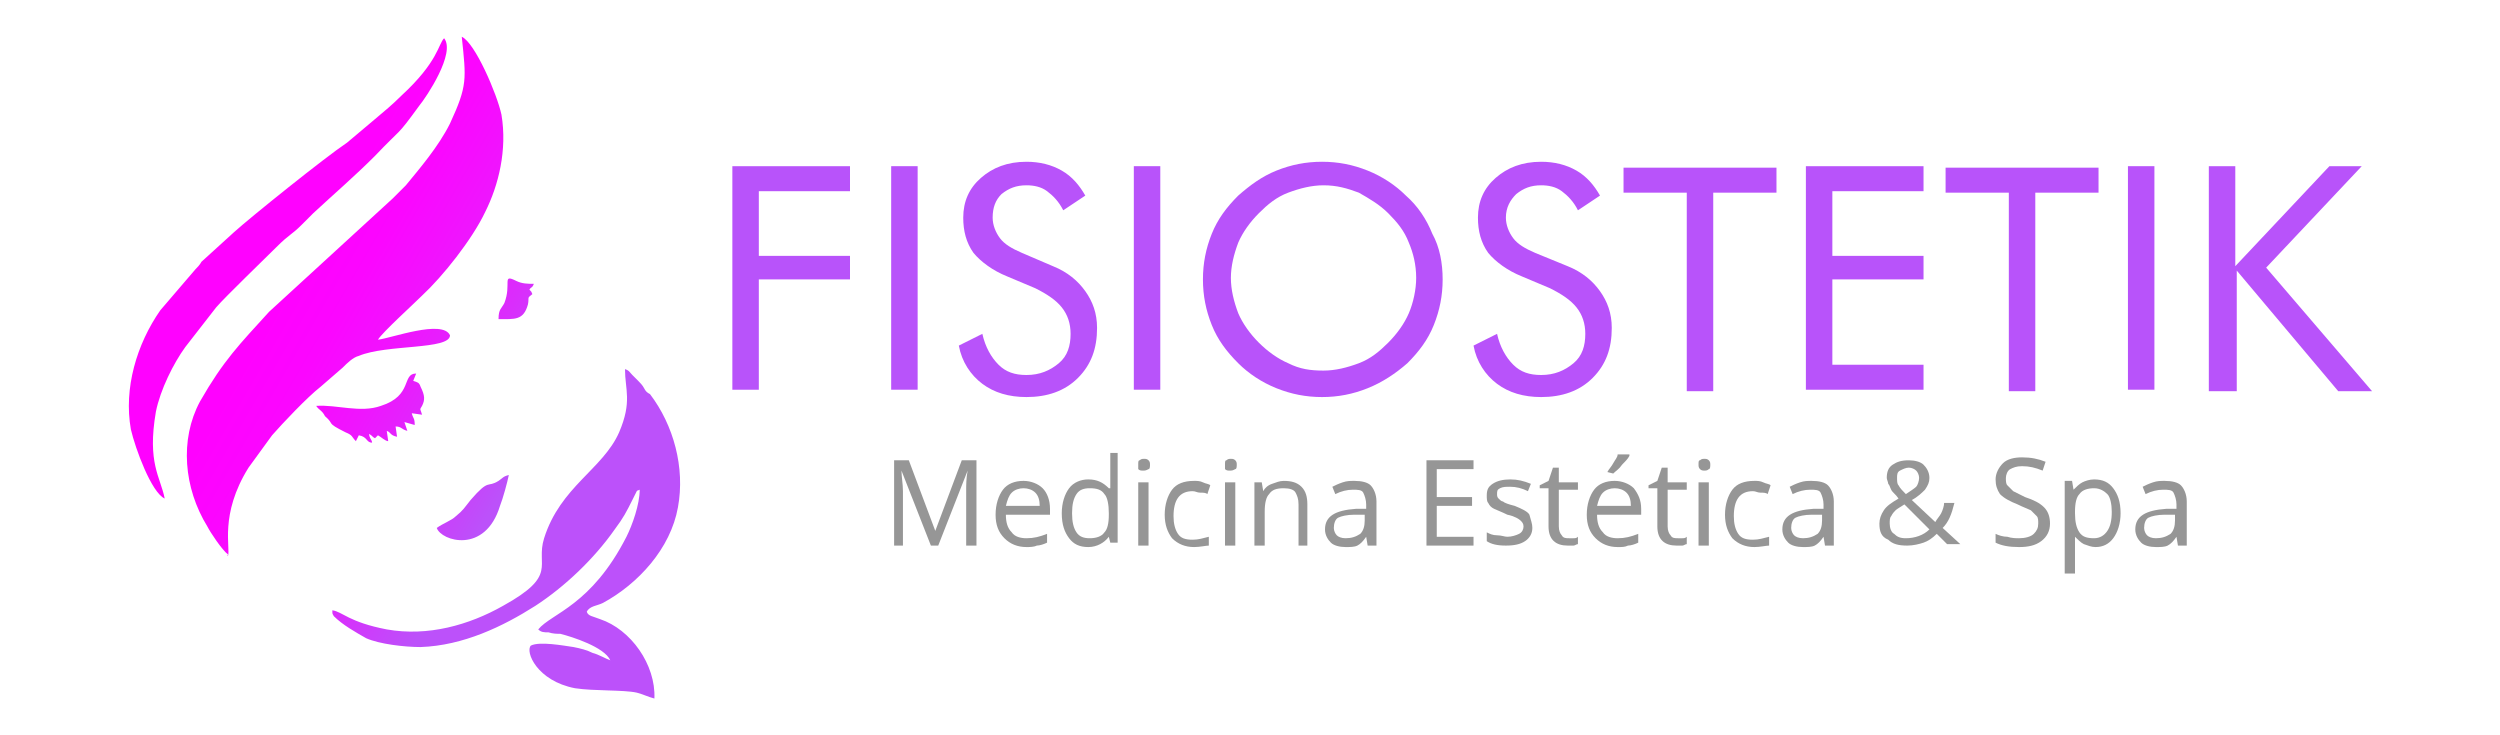 <?xml version="1.0" encoding="utf-8"?>
<!-- Generator: Adobe Illustrator 24.0.2, SVG Export Plug-In . SVG Version: 6.00 Build 0)  -->
<svg version="1.1" id="Capa_1" xmlns="http://www.w3.org/2000/svg" xmlns:xlink="http://www.w3.org/1999/xlink" x="0px" y="0px"
	 viewBox="0 0 170 50" style="enable-background:new 0 0 170 50;" xml:space="preserve">
<style type="text/css">
	.st0{fill-rule:evenodd;clip-rule:evenodd;fill:url(#SVGID_1_);}
	.st1{fill:#B853FA;}
	.st2{fill:#969696;}
</style>
<g>
	<linearGradient id="SVGID_1_" gradientUnits="userSpaceOnUse" x1="20.211" y1="18.393" x2="37.147" y2="28.171">
		<stop  offset="0" style="stop-color:#FF01FF"/>
		<stop  offset="0.202" style="stop-color:#FB06FF"/>
		<stop  offset="0.443" style="stop-color:#EF15FE"/>
		<stop  offset="0.705" style="stop-color:#DA2DFC"/>
		<stop  offset="0.978" style="stop-color:#BE4EFA"/>
		<stop  offset="1" style="stop-color:#BC51FA"/>
	</linearGradient>
	<path class="st0" d="M15.5,37.8c0.2-0.5-0.6-2.8,1.4-6l1.6-2.2c0.7-0.8,2.4-2.6,3.3-3.3l1.5-1.3c0.3-0.3,0.7-0.7,1.1-0.8
		c1.9-0.8,6.2-0.4,6.2-1.4c-0.5-1.1-4,0.2-4.9,0.3c0.3-0.5,2.4-2.4,3-3c1.4-1.3,3.4-3.8,4.3-5.7c0.9-1.8,1.5-4.2,1.1-6.6
		c-0.3-1.4-1.8-4.9-2.7-5.3c0.3,2.9,0.4,3.3-0.8,5.9c-0.8,1.6-2.1,3.1-3,4.2c-0.3,0.3-0.6,0.6-0.9,0.9l-8.4,7.7
		c-2,2.2-3.1,3.3-4.7,6.1c-1.4,2.6-1.1,5.9,0.5,8.5c0.2,0.4,1,1.6,1.4,1.9C15.5,37.8,15.4,37.7,15.5,37.8L15.5,37.8z M22.6,41.5
		c0.7,0.1,1.1,0.8,3.7,1.3c2.8,0.5,5.6-0.3,7.9-1.6c3.8-2.1,2.2-2.7,2.8-4.6c1.1-3.5,4-4.7,5.1-7.2c0.9-2.1,0.4-2.9,0.4-4.3
		c0.3,0.1,0.3,0.2,0.5,0.4c0.2,0.2,0.2,0.2,0.4,0.4c0.1,0.1,0.3,0.3,0.4,0.5c0.1,0.2,0.2,0.3,0.4,0.4c1.6,2.1,2.4,5,1.9,7.7
		c-0.5,2.8-2.7,5.2-5.1,6.5c-0.4,0.2-0.9,0.2-1.1,0.6c0.1,0.3,0.4,0.3,0.9,0.5c2.1,0.7,3.8,3.1,3.7,5.4c-0.4-0.1-0.8-0.3-1.2-0.4
		c-0.9-0.2-2.9-0.1-4.2-0.3c-2.6-0.5-3.4-2.5-3-2.9c0.6-0.3,2.2,0,2.9,0.1c0.5,0.1,0.9,0.2,1.3,0.4c0.4,0.1,0.9,0.4,1.2,0.5
		c-0.4-0.9-2.6-1.6-3.4-1.8c-0.2,0-0.5,0-0.8-0.1c-0.3,0-0.5,0-0.7-0.2c0.9-1.1,3.6-1.6,6-6.3c0.4-0.8,0.9-2.2,0.9-3.2
		c-0.2,0.1-0.1,0-0.2,0.1L43,34c-0.4,0.8-0.6,1.2-1.2,2c-1.4,2-3.4,3.9-5.4,5.2c-2.2,1.4-4.9,2.7-7.8,2.8c-1.1,0-2.8-0.2-3.7-0.6
		c-0.7-0.4-1.6-0.9-2.2-1.5C22.6,41.7,22.6,41.8,22.6,41.5L22.6,41.5z M11.2,33.9c-0.9-0.4-2-3.4-2.3-4.7c-0.5-2.8,0.4-5.8,2-8.1
		l2.4-2.8c0.1-0.1,0.3-0.3,0.4-0.5l2.2-2c1.1-1,6.2-5.1,7.7-6.1l1.9-1.6c0.6-0.5,1.2-1,1.8-1.6c2.5-2.3,2.5-3.5,2.9-3.9
		c0.8,1-1.2,4-1.7,4.6c-1.6,2.2-1.1,1.4-3,3.4c-1.4,1.4-2.8,2.6-4.2,3.9l-0.8,0.8c-0.7,0.7-0.8,0.6-1.7,1.5
		c-0.7,0.7-3.5,3.4-4.1,4.1l-2.1,2.7c-0.8,1.1-1.7,2.9-2,4.4C10,31.5,10.9,32.4,11.2,33.9L11.2,33.9z M21.5,27.6
		c1.4-0.1,3,0.5,4.4,0c2.2-0.7,1.4-2.2,2.4-2.2l-0.2,0.5c0.3,0.1,0.4,0.1,0.5,0.4c0.3,0.6,0.3,0.9,0.1,1.3c-0.2,0.3-0.1,0.2,0,0.6
		L28,28.1c0.1,0.4,0.2,0.3,0.2,0.8l-0.7-0.2l0.2,0.6c-0.4-0.1-0.4-0.3-0.8-0.3l0.1,0.7c-0.5-0.1-0.4-0.3-0.7-0.4l0.1,0.7
		c-0.2,0-0.5-0.3-0.7-0.4l-0.1,0.1c-0.1,0.1,0,0-0.1,0.1c-0.2-0.1-0.1-0.1-0.4-0.3c0,0.3,0.2,0.4,0.2,0.6c-0.4,0-0.3-0.4-0.9-0.5
		L24.2,30c-0.3-0.3-0.2-0.4-0.7-0.6c-1.4-0.7-0.7-0.5-1.4-1.1C21.9,27.9,21.7,27.9,21.5,27.6L21.5,27.6z M29.7,35.9
		c0.4-0.3,1-0.5,1.3-0.8c0.5-0.4,0.6-0.6,1-1.1c1.3-1.5,1.1-0.8,1.9-1.3c0.3-0.2,0.3-0.3,0.7-0.4c-0.1,0.5-0.4,1.6-0.6,2.1
		C33,37.7,30,36.8,29.7,35.9L29.7,35.9z M33.9,21.7c0-0.7,0.2-0.7,0.4-1.1c0.5-1.3-0.2-2,0.8-1.5c0.4,0.2,0.8,0.2,1.2,0.2
		c-0.1,0.3-0.2,0.2-0.3,0.4c0.2,0.2,0.1,0.1,0.2,0.3c-0.4,0.3-0.2,0.2-0.3,0.7C35.6,21.8,35,21.7,33.9,21.7z"/>
</g>
<g>
	<g id="logo">
		<g>
			<path class="st1" d="M49.8,26.5V11.3h8V13h-6.2v4.4h6.2V19h-6.2v7.5H49.8z"/>
			<path class="st1" d="M60.6,26.5V11.3h1.8v15.2H60.6z"/>
			<path class="st1" d="M71.6,18.1c1,0.4,1.7,1,2.2,1.7c0.5,0.7,0.8,1.5,0.8,2.5c0,1.4-0.4,2.5-1.3,3.4c-0.9,0.9-2.1,1.3-3.5,1.3
				c-1.2,0-2.2-0.3-3-0.9c-0.8-0.6-1.4-1.5-1.6-2.6l1.6-0.8c0.2,0.9,0.6,1.6,1.1,2.1s1.1,0.7,1.9,0.7c0.9,0,1.6-0.3,2.2-0.8
				c0.6-0.5,0.8-1.2,0.8-2c0-0.7-0.2-1.3-0.6-1.8s-1-0.9-1.8-1.3l-1.9-0.8c-1-0.4-1.8-1-2.3-1.6c-0.5-0.7-0.7-1.5-0.7-2.4
				c0-1.1,0.4-2,1.2-2.7c0.8-0.7,1.8-1.1,3.1-1.1c0.9,0,1.7,0.2,2.4,0.6c0.7,0.4,1.2,1,1.6,1.7l-1.5,1c-0.3-0.6-0.7-1-1.1-1.3
				c-0.4-0.3-0.9-0.4-1.4-0.4c-0.7,0-1.2,0.2-1.7,0.6c-0.4,0.4-0.6,0.9-0.6,1.6c0,0.5,0.2,1,0.5,1.4c0.3,0.4,0.8,0.7,1.5,1
				L71.6,18.1z"/>
			<path class="st1" d="M77.1,26.5V11.3h1.8v15.2H77.1z"/>
			<path class="st1" d="M98.1,19c0,1.1-0.2,2.1-0.6,3.1c-0.4,1-1,1.8-1.8,2.6c-0.8,0.7-1.7,1.3-2.7,1.7c-1,0.4-2,0.6-3.1,0.6
				c-1.1,0-2.1-0.2-3.1-0.6c-1-0.4-1.9-1-2.6-1.7c-0.8-0.8-1.4-1.6-1.8-2.6c-0.4-1-0.6-2-0.6-3.1c0-1.1,0.2-2.1,0.6-3.1
				c0.4-1,1-1.8,1.8-2.6c0.8-0.7,1.6-1.3,2.6-1.7c1-0.4,2-0.6,3.1-0.6c1.1,0,2.1,0.2,3.1,0.6c1,0.4,1.9,1,2.6,1.7
				c0.8,0.7,1.4,1.6,1.8,2.6C97.9,16.8,98.1,17.9,98.1,19z M90,25.2c0.8,0,1.6-0.2,2.4-0.5c0.8-0.3,1.4-0.8,2-1.4
				c0.6-0.6,1.1-1.3,1.4-2s0.5-1.6,0.5-2.4c0-0.9-0.2-1.7-0.5-2.4c-0.3-0.8-0.8-1.4-1.4-2c-0.6-0.6-1.3-1-2-1.4
				c-0.8-0.3-1.5-0.5-2.4-0.5c-0.8,0-1.6,0.2-2.4,0.5c-0.8,0.3-1.4,0.8-2,1.4c-0.6,0.6-1.1,1.3-1.4,2c-0.3,0.8-0.5,1.6-0.5,2.4
				c0,0.8,0.2,1.6,0.5,2.4c0.3,0.7,0.8,1.4,1.4,2c0.6,0.6,1.3,1.1,2,1.4C88.4,25.1,89.1,25.2,90,25.2z"/>
			<path class="st1" d="M106.6,18.1c1,0.4,1.7,1,2.2,1.7c0.5,0.7,0.8,1.5,0.8,2.5c0,1.4-0.4,2.5-1.3,3.4c-0.9,0.9-2.1,1.3-3.5,1.3
				c-1.2,0-2.2-0.3-3-0.9c-0.8-0.6-1.4-1.5-1.6-2.6l1.6-0.8c0.2,0.9,0.6,1.6,1.1,2.1c0.5,0.5,1.1,0.7,1.9,0.7c0.9,0,1.6-0.3,2.2-0.8
				c0.6-0.5,0.8-1.2,0.8-2c0-0.7-0.2-1.3-0.6-1.8s-1-0.9-1.8-1.3l-1.9-0.8c-1-0.4-1.8-1-2.3-1.6c-0.5-0.7-0.7-1.5-0.7-2.4
				c0-1.1,0.4-2,1.2-2.7c0.8-0.7,1.8-1.1,3.1-1.1c0.9,0,1.7,0.2,2.4,0.6s1.2,1,1.6,1.7l-1.5,1c-0.3-0.6-0.7-1-1.1-1.3
				c-0.4-0.3-0.9-0.4-1.4-0.4c-0.7,0-1.2,0.2-1.7,0.6c-0.4,0.4-0.7,0.9-0.7,1.6c0,0.5,0.2,1,0.5,1.4c0.3,0.4,0.8,0.7,1.5,1
				L106.6,18.1z"/>
			<path class="st1" d="M114.7,26.5V13.1h-4.3v-1.7h10.4v1.7h-4.3v13.5H114.7z"/>
			<path class="st1" d="M122.8,26.5V11.3h8V13h-6.2v4.4h6.2V19h-6.2v5.8h6.2v1.7H122.8z"/>
			<path class="st1" d="M136.6,26.5V13.1h-4.3v-1.7h10.4v1.7h-4.3v13.5H136.6z"/>
			<path class="st1" d="M144.7,26.5V11.3h1.8v15.2H144.7z"/>
			<path class="st1" d="M150.2,26.5V11.3h1.8v6.8l6.4-6.8h2.2l-6.5,6.9l7.2,8.4h-2.3l-6.9-8.2v8.2H150.2z"/>
		</g>
	</g>
	<g>
		<path class="st2" d="M63.3,37.1l-2-5.1h0c0,0.4,0.1,0.9,0.1,1.4v3.7h-0.6v-5.8h1l1.8,4.8h0l1.8-4.8h1v5.8h-0.7v-3.7
			c0-0.4,0-0.9,0.1-1.4h0l-2,5.1H63.3z"/>
		<path class="st2" d="M69.8,37.2c-0.6,0-1.1-0.2-1.5-0.6c-0.4-0.4-0.6-0.9-0.6-1.6c0-0.7,0.2-1.3,0.5-1.7c0.3-0.4,0.8-0.6,1.4-0.6
			c0.5,0,1,0.2,1.3,0.5s0.5,0.8,0.5,1.4V35h-3c0,0.5,0.1,0.9,0.4,1.2c0.2,0.3,0.6,0.4,1,0.4c0.5,0,0.9-0.1,1.4-0.3v0.6
			c-0.2,0.1-0.5,0.2-0.7,0.2C70.3,37.2,70,37.2,69.8,37.2z M69.6,33.2c-0.3,0-0.6,0.1-0.8,0.3c-0.2,0.2-0.3,0.5-0.4,0.9h2.3
			c0-0.4-0.1-0.7-0.3-0.9C70.2,33.3,69.9,33.2,69.6,33.2z"/>
		<path class="st2" d="M75.4,36.5L75.4,36.5c-0.3,0.4-0.8,0.7-1.4,0.7c-0.6,0-1-0.2-1.3-0.6c-0.3-0.4-0.5-0.9-0.5-1.7
			c0-0.7,0.2-1.3,0.5-1.7c0.3-0.4,0.8-0.6,1.3-0.6c0.6,0,1,0.2,1.4,0.6h0.1l0-0.3l0-0.3v-1.8H76v6.1h-0.5L75.4,36.5z M74.1,36.6
			c0.4,0,0.8-0.1,1-0.4c0.2-0.2,0.3-0.6,0.3-1.2v-0.1c0-0.6-0.1-1.1-0.3-1.3c-0.2-0.3-0.5-0.4-1-0.4c-0.4,0-0.7,0.1-0.9,0.4
			s-0.3,0.7-0.3,1.3c0,0.6,0.1,1,0.3,1.3C73.4,36.5,73.7,36.6,74.1,36.6z"/>
		<path class="st2" d="M77.4,31.6c0-0.2,0-0.3,0.1-0.3c0.1-0.1,0.2-0.1,0.3-0.1c0.1,0,0.2,0,0.3,0.1c0.1,0.1,0.1,0.2,0.1,0.3
			s0,0.3-0.1,0.3C77.9,32,77.9,32,77.7,32c-0.1,0-0.2,0-0.3-0.1C77.4,31.8,77.4,31.7,77.4,31.6z M78.1,37.1h-0.7v-4.3h0.7V37.1z"/>
		<path class="st2" d="M81.2,37.2c-0.6,0-1.1-0.2-1.5-0.6c-0.3-0.4-0.5-0.9-0.5-1.6c0-0.7,0.2-1.3,0.5-1.7c0.3-0.4,0.8-0.6,1.5-0.6
			c0.2,0,0.4,0,0.6,0.1s0.4,0.1,0.5,0.2l-0.2,0.6c-0.1-0.1-0.3-0.1-0.5-0.1c-0.2,0-0.3-0.1-0.5-0.1c-0.9,0-1.3,0.6-1.3,1.7
			c0,0.5,0.1,0.9,0.3,1.2c0.2,0.3,0.5,0.4,1,0.4c0.4,0,0.7-0.1,1.1-0.2v0.6C82,37.1,81.6,37.2,81.2,37.2z"/>
		<path class="st2" d="M83.3,31.6c0-0.2,0-0.3,0.1-0.3c0.1-0.1,0.2-0.1,0.3-0.1c0.1,0,0.2,0,0.3,0.1c0.1,0.1,0.1,0.2,0.1,0.3
			s0,0.3-0.1,0.3C83.8,32,83.8,32,83.6,32c-0.1,0-0.2,0-0.3-0.1C83.3,31.8,83.3,31.7,83.3,31.6z M84,37.1h-0.7v-4.3H84V37.1z"/>
		<path class="st2" d="M88.3,37.1v-2.8c0-0.4-0.1-0.6-0.2-0.8s-0.4-0.3-0.8-0.3c-0.5,0-0.8,0.1-1,0.4c-0.2,0.2-0.3,0.6-0.3,1.2v2.3
			h-0.7v-4.3h0.5l0.1,0.6h0c0.1-0.2,0.3-0.4,0.6-0.5s0.5-0.2,0.8-0.2c0.5,0,0.9,0.1,1.2,0.4c0.3,0.3,0.4,0.7,0.4,1.2v2.8H88.3z"/>
		<path class="st2" d="M93,37.1l-0.1-0.6h0c-0.2,0.3-0.4,0.5-0.6,0.6c-0.2,0.1-0.5,0.1-0.8,0.1c-0.4,0-0.8-0.1-1-0.3
			c-0.2-0.2-0.4-0.5-0.4-0.9c0-0.9,0.7-1.3,2.1-1.4l0.7,0v-0.3c0-0.3-0.1-0.6-0.2-0.8c-0.1-0.2-0.4-0.2-0.7-0.2
			c-0.4,0-0.8,0.1-1.2,0.3l-0.2-0.5c0.2-0.1,0.4-0.2,0.7-0.3c0.3-0.1,0.5-0.1,0.8-0.1c0.5,0,0.9,0.1,1.1,0.3
			c0.2,0.2,0.4,0.6,0.4,1.1v3H93z M91.5,36.6c0.4,0,0.7-0.1,1-0.3c0.2-0.2,0.3-0.5,0.3-0.9V35l-0.7,0c-0.5,0-0.9,0.1-1.1,0.2
			c-0.2,0.1-0.3,0.4-0.3,0.7c0,0.2,0.1,0.4,0.2,0.5S91.2,36.6,91.5,36.6z"/>
		<path class="st2" d="M100.2,37.1H97v-5.8h3.2v0.6h-2.5v1.9h2.4v0.6h-2.4v2.1h2.5V37.1z"/>
		<path class="st2" d="M104.2,35.9c0,0.4-0.2,0.7-0.5,0.9c-0.3,0.2-0.7,0.3-1.3,0.3c-0.6,0-1-0.1-1.3-0.3v-0.6
			c0.2,0.1,0.4,0.2,0.7,0.2s0.5,0.1,0.7,0.1c0.3,0,0.6-0.1,0.8-0.2c0.2-0.1,0.3-0.3,0.3-0.5c0-0.2-0.1-0.3-0.2-0.4
			c-0.1-0.1-0.4-0.3-0.9-0.4c-0.4-0.2-0.7-0.3-0.9-0.4c-0.2-0.1-0.3-0.2-0.4-0.4c-0.1-0.1-0.1-0.3-0.1-0.5c0-0.4,0.1-0.6,0.4-0.8
			c0.3-0.2,0.7-0.3,1.2-0.3c0.5,0,0.9,0.1,1.4,0.3l-0.2,0.5c-0.4-0.2-0.8-0.3-1.2-0.3c-0.3,0-0.5,0-0.7,0.1
			c-0.2,0.1-0.2,0.2-0.2,0.4c0,0.1,0,0.2,0.1,0.3c0.1,0.1,0.2,0.2,0.3,0.2c0.1,0.1,0.4,0.2,0.8,0.3c0.5,0.2,0.9,0.4,1,0.6
			C104.1,35.4,104.2,35.6,104.2,35.9z"/>
		<path class="st2" d="M106.7,36.6c0.1,0,0.2,0,0.3,0c0.1,0,0.2,0,0.3-0.1v0.5c-0.1,0-0.2,0.1-0.3,0.1c-0.1,0-0.3,0-0.4,0
			c-0.8,0-1.3-0.4-1.3-1.3v-2.6h-0.6V33l0.6-0.3l0.3-0.9h0.4v1h1.3v0.5H106v2.5c0,0.3,0.1,0.5,0.2,0.6
			C106.3,36.6,106.5,36.6,106.7,36.6z"/>
		<path class="st2" d="M110,37.2c-0.6,0-1.1-0.2-1.5-0.6s-0.6-0.9-0.6-1.6c0-0.7,0.2-1.3,0.5-1.7c0.3-0.4,0.8-0.6,1.4-0.6
			c0.5,0,1,0.2,1.3,0.5c0.3,0.4,0.5,0.8,0.5,1.4V35h-3c0,0.5,0.1,0.9,0.4,1.2c0.2,0.3,0.6,0.4,1,0.4c0.5,0,0.9-0.1,1.4-0.3v0.6
			c-0.2,0.1-0.5,0.2-0.7,0.2C110.5,37.2,110.3,37.2,110,37.2z M109.8,33.2c-0.3,0-0.6,0.1-0.8,0.3c-0.2,0.2-0.3,0.5-0.4,0.9h2.3
			c0-0.4-0.1-0.7-0.3-0.9S110.1,33.2,109.8,33.2z M109.3,32.1c0.1-0.2,0.3-0.4,0.4-0.6c0.1-0.2,0.3-0.4,0.3-0.6h0.8V31
			c-0.1,0.2-0.3,0.4-0.5,0.6c-0.2,0.3-0.4,0.4-0.6,0.6L109.3,32.1L109.3,32.1z"/>
		<path class="st2" d="M114.1,36.6c0.1,0,0.2,0,0.3,0c0.1,0,0.2,0,0.3-0.1v0.5c-0.1,0-0.2,0.1-0.3,0.1c-0.1,0-0.3,0-0.4,0
			c-0.8,0-1.3-0.4-1.3-1.3v-2.6h-0.6V33l0.6-0.3l0.3-0.9h0.4v1h1.3v0.5h-1.3v2.5c0,0.3,0.1,0.5,0.2,0.6
			C113.7,36.6,113.9,36.6,114.1,36.6z"/>
		<path class="st2" d="M115.5,31.6c0-0.2,0-0.3,0.1-0.3c0.1-0.1,0.2-0.1,0.3-0.1c0.1,0,0.2,0,0.3,0.1c0.1,0.1,0.1,0.2,0.1,0.3
			s0,0.3-0.1,0.3c-0.1,0.1-0.2,0.1-0.3,0.1c-0.1,0-0.2,0-0.3-0.1C115.5,31.8,115.5,31.7,115.5,31.6z M116.2,37.1h-0.7v-4.3h0.7V37.1
			z"/>
		<path class="st2" d="M119.3,37.2c-0.6,0-1.1-0.2-1.5-0.6c-0.3-0.4-0.5-0.9-0.5-1.6c0-0.7,0.2-1.3,0.5-1.7c0.3-0.4,0.8-0.6,1.5-0.6
			c0.2,0,0.4,0,0.6,0.1s0.4,0.1,0.5,0.2l-0.2,0.6c-0.1-0.1-0.3-0.1-0.5-0.1c-0.2,0-0.3-0.1-0.5-0.1c-0.9,0-1.3,0.6-1.3,1.7
			c0,0.5,0.1,0.9,0.3,1.2s0.5,0.4,1,0.4c0.4,0,0.7-0.1,1.1-0.2v0.6C120.1,37.1,119.7,37.2,119.3,37.2z"/>
		<path class="st2" d="M124.1,37.1l-0.1-0.6h0c-0.2,0.3-0.4,0.5-0.6,0.6c-0.2,0.1-0.5,0.1-0.8,0.1c-0.4,0-0.8-0.1-1-0.3
			c-0.2-0.2-0.4-0.5-0.4-0.9c0-0.9,0.7-1.3,2.1-1.4l0.7,0v-0.3c0-0.3-0.1-0.6-0.2-0.8c-0.1-0.2-0.4-0.2-0.7-0.2
			c-0.4,0-0.8,0.1-1.2,0.3l-0.2-0.5c0.2-0.1,0.4-0.2,0.7-0.3c0.3-0.1,0.5-0.1,0.8-0.1c0.5,0,0.9,0.1,1.1,0.3
			c0.2,0.2,0.4,0.6,0.4,1.1v3H124.1z M122.6,36.6c0.4,0,0.7-0.1,1-0.3c0.2-0.2,0.3-0.5,0.3-0.9V35l-0.7,0c-0.5,0-0.9,0.1-1.1,0.2
			c-0.2,0.1-0.3,0.4-0.3,0.7c0,0.2,0.1,0.4,0.2,0.5S122.3,36.6,122.6,36.6z"/>
		<path class="st2" d="M127.8,35.6c0-0.3,0.1-0.6,0.3-0.9c0.2-0.3,0.5-0.5,1-0.8c-0.2-0.3-0.4-0.4-0.5-0.6s-0.1-0.3-0.2-0.4
			c0-0.1-0.1-0.3-0.1-0.4c0-0.4,0.1-0.7,0.4-0.9c0.3-0.2,0.6-0.3,1.1-0.3c0.4,0,0.8,0.1,1,0.3c0.2,0.2,0.4,0.5,0.4,0.9
			c0,0.3-0.1,0.5-0.3,0.8c-0.2,0.2-0.5,0.5-0.9,0.7l1.6,1.5c0.1-0.2,0.3-0.4,0.4-0.6c0.1-0.2,0.2-0.5,0.2-0.7h0.7
			c-0.2,0.8-0.4,1.3-0.8,1.7l1.2,1.1h-0.9l-0.7-0.7c-0.3,0.3-0.6,0.5-0.9,0.6s-0.7,0.2-1.1,0.2c-0.6,0-1-0.1-1.3-0.4
			C127.9,36.5,127.8,36.1,127.8,35.6z M129.6,36.6c0.6,0,1.2-0.2,1.6-0.6l-1.7-1.7c-0.3,0.2-0.5,0.3-0.6,0.4s-0.2,0.2-0.3,0.4
			c-0.1,0.1-0.1,0.3-0.1,0.5c0,0.3,0.1,0.6,0.3,0.7C129,36.5,129.2,36.6,129.6,36.6z M129,32.5c0,0.2,0,0.4,0.1,0.5
			c0.1,0.2,0.3,0.4,0.5,0.6c0.3-0.2,0.6-0.4,0.7-0.5s0.2-0.4,0.2-0.6c0-0.2-0.1-0.4-0.2-0.5s-0.3-0.2-0.5-0.2
			c-0.2,0-0.4,0.1-0.6,0.2C129,32.1,129,32.3,129,32.5z"/>
		<path class="st2" d="M139.4,35.6c0,0.5-0.2,0.9-0.6,1.2c-0.4,0.3-0.9,0.4-1.5,0.4c-0.7,0-1.2-0.1-1.6-0.3v-0.6
			c0.2,0.1,0.5,0.2,0.8,0.2c0.3,0.1,0.6,0.1,0.8,0.1c0.4,0,0.8-0.1,1-0.3c0.2-0.2,0.3-0.4,0.3-0.7c0-0.2,0-0.4-0.1-0.5
			s-0.2-0.2-0.4-0.4c-0.2-0.1-0.5-0.2-0.9-0.4c-0.5-0.2-0.9-0.4-1.2-0.7c-0.2-0.3-0.3-0.6-0.3-1c0-0.4,0.2-0.8,0.5-1.1
			c0.3-0.3,0.8-0.4,1.3-0.4c0.6,0,1.1,0.1,1.6,0.3l-0.2,0.6c-0.5-0.2-0.9-0.3-1.4-0.3c-0.4,0-0.6,0.1-0.8,0.2s-0.3,0.4-0.3,0.6
			c0,0.2,0,0.4,0.1,0.5c0.1,0.1,0.2,0.2,0.4,0.4c0.2,0.1,0.4,0.2,0.8,0.4c0.6,0.2,1,0.4,1.3,0.7C139.3,34.8,139.4,35.2,139.4,35.6z"
			/>
		<path class="st2" d="M142.5,37.2c-0.3,0-0.5-0.1-0.8-0.2c-0.2-0.1-0.4-0.3-0.6-0.5h0c0,0.3,0,0.5,0,0.7V39h-0.7v-6.3h0.5l0.1,0.6
			h0c0.2-0.2,0.4-0.4,0.6-0.5c0.2-0.1,0.5-0.2,0.8-0.2c0.6,0,1,0.2,1.3,0.6c0.3,0.4,0.5,0.9,0.5,1.7c0,0.7-0.2,1.3-0.5,1.7
			S143,37.2,142.5,37.2z M142.4,33.2c-0.4,0-0.8,0.1-1,0.4c-0.2,0.2-0.3,0.6-0.3,1.2v0.1c0,0.6,0.1,1,0.3,1.3c0.2,0.3,0.5,0.4,1,0.4
			c0.4,0,0.7-0.2,0.9-0.5s0.3-0.7,0.3-1.3c0-0.5-0.1-1-0.3-1.2S142.8,33.2,142.4,33.2z"/>
		<path class="st2" d="M148.1,37.1l-0.1-0.6h0c-0.2,0.3-0.4,0.5-0.6,0.6c-0.2,0.1-0.5,0.1-0.8,0.1c-0.4,0-0.8-0.1-1-0.3
			c-0.2-0.2-0.4-0.5-0.4-0.9c0-0.9,0.7-1.3,2.1-1.4l0.7,0v-0.3c0-0.3-0.1-0.6-0.2-0.8c-0.1-0.2-0.4-0.2-0.7-0.2
			c-0.4,0-0.8,0.1-1.2,0.3l-0.2-0.5c0.2-0.1,0.4-0.2,0.7-0.3c0.3-0.1,0.5-0.1,0.8-0.1c0.5,0,0.9,0.1,1.1,0.3
			c0.2,0.2,0.4,0.6,0.4,1.1v3H148.1z M146.6,36.6c0.4,0,0.7-0.1,1-0.3c0.2-0.2,0.3-0.5,0.3-0.9V35l-0.7,0c-0.5,0-0.9,0.1-1.1,0.2
			c-0.2,0.1-0.3,0.4-0.3,0.7c0,0.2,0.1,0.4,0.2,0.5S146.3,36.6,146.6,36.6z"/>
	</g>
</g>
</svg>
